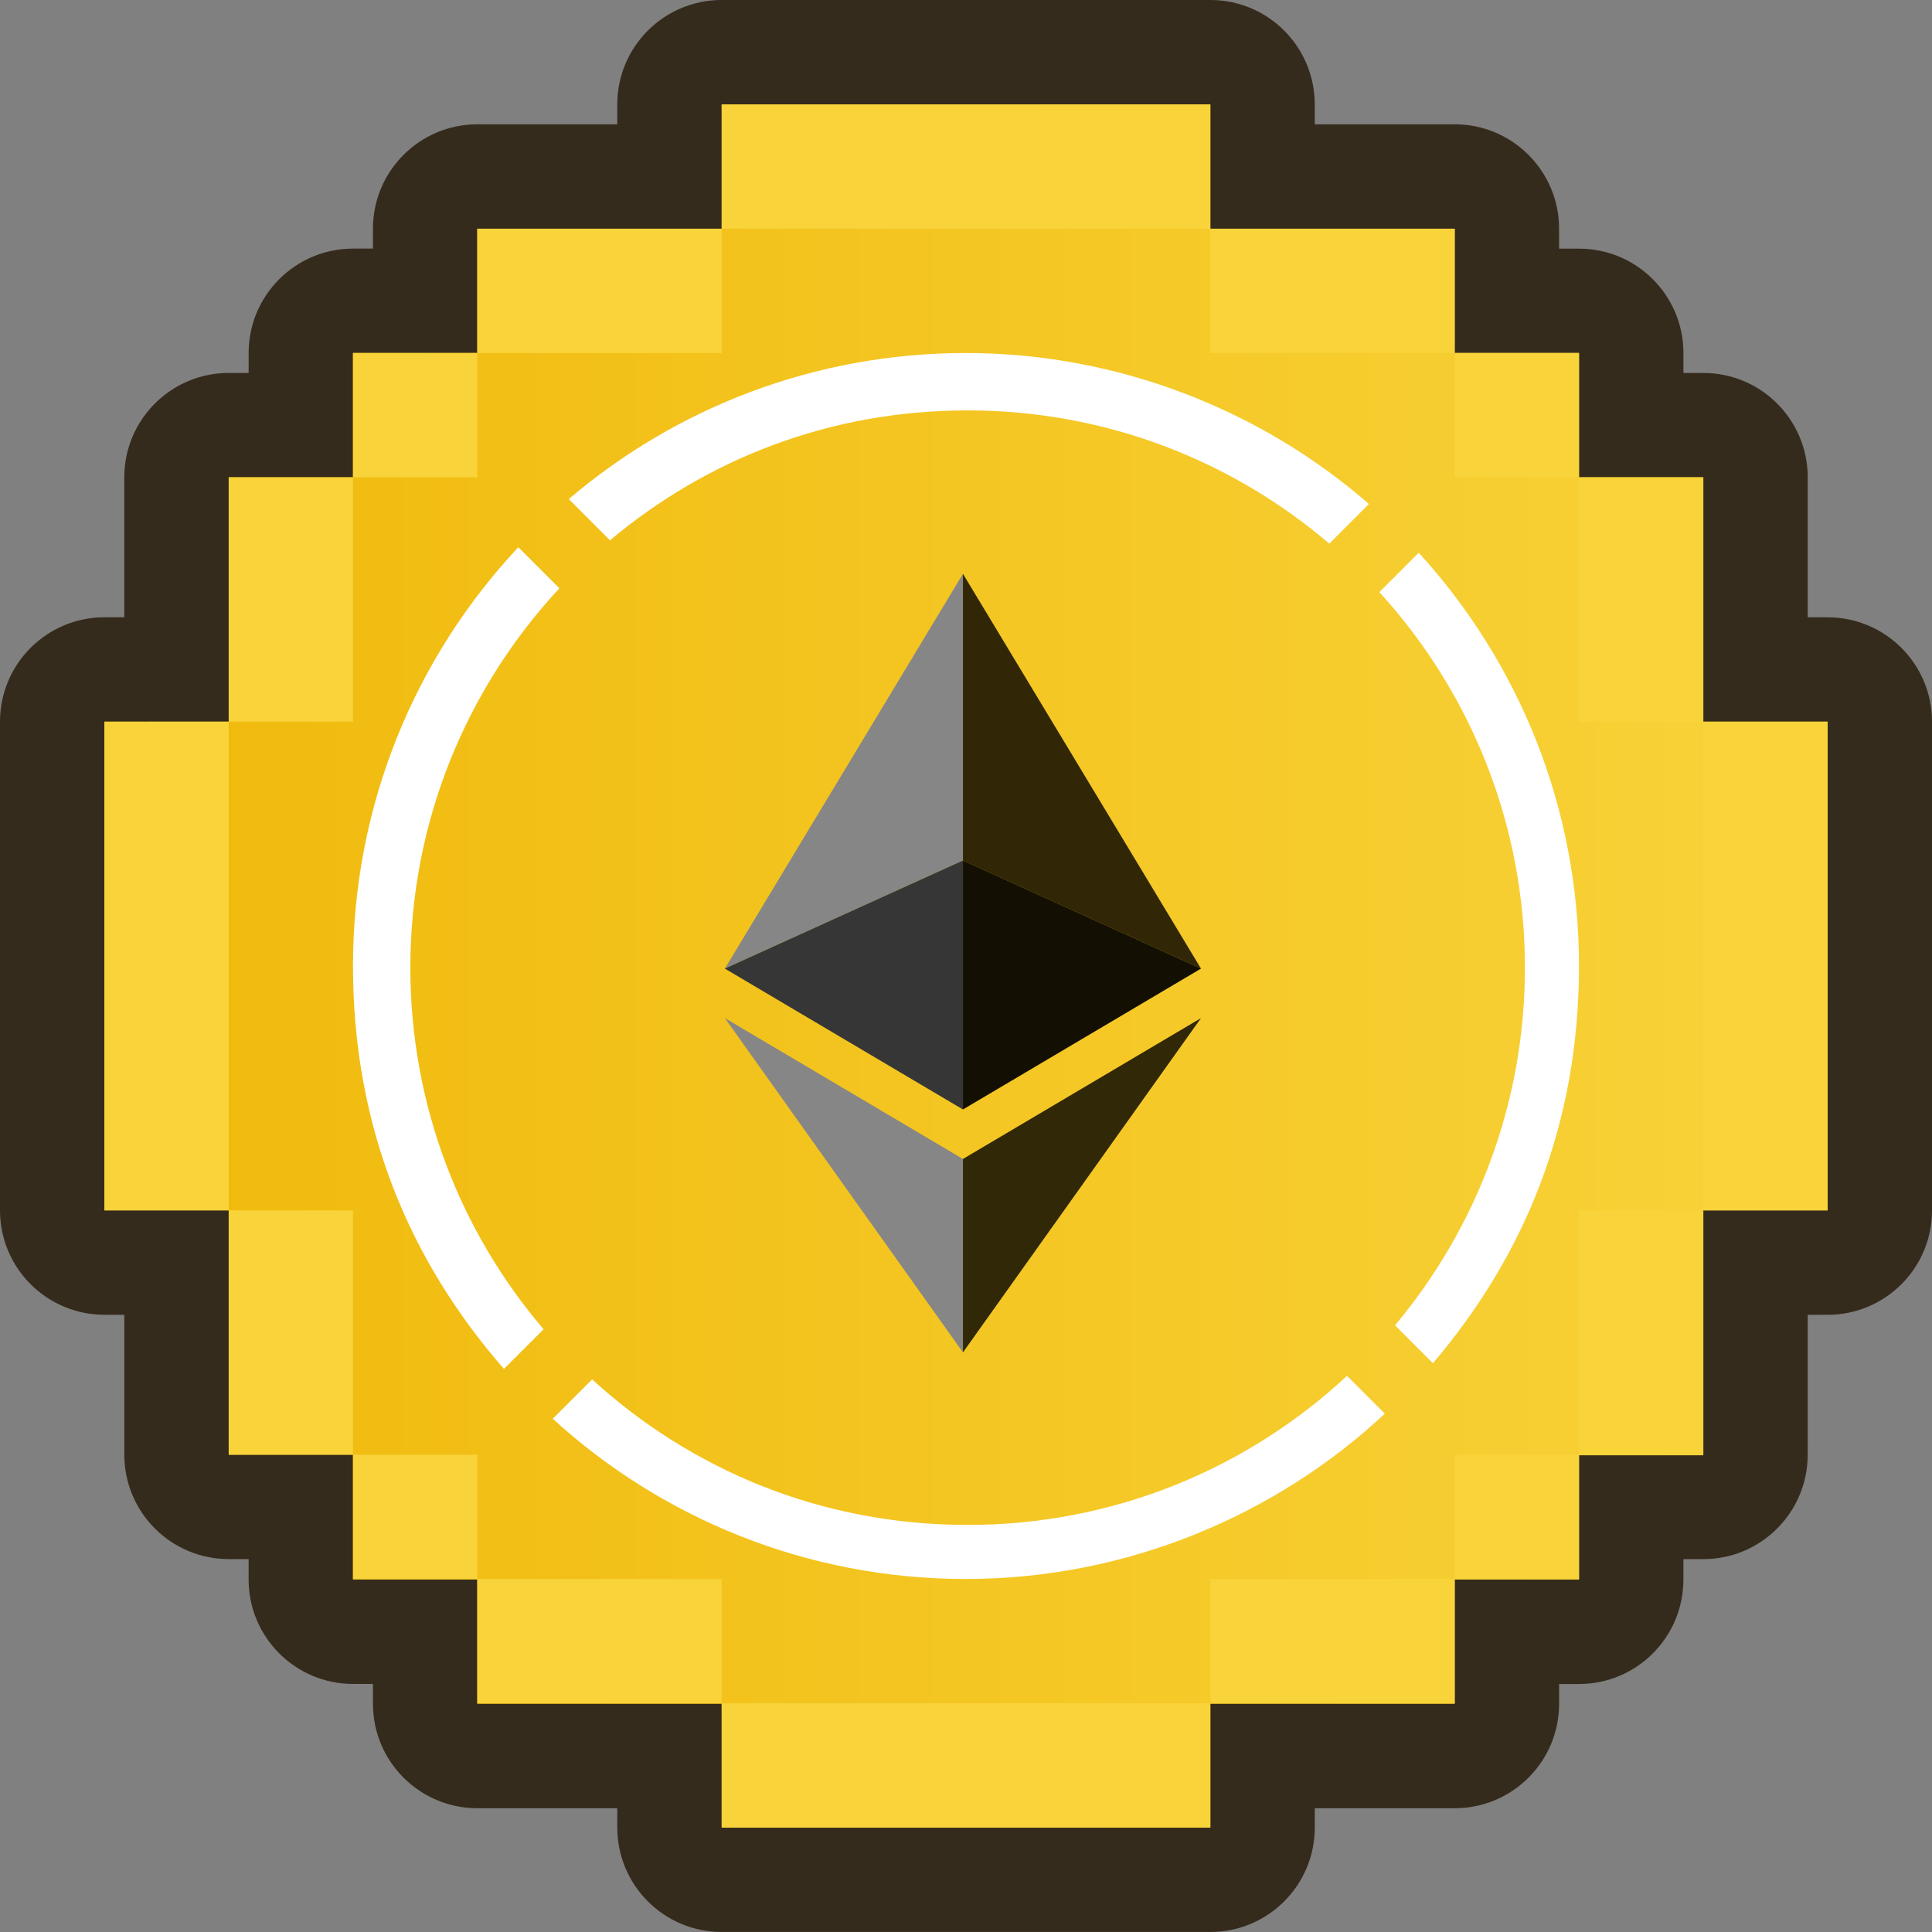 <?xml version="1.0" encoding="UTF-8"?><svg xmlns="http://www.w3.org/2000/svg" xmlns:xlink="http://www.w3.org/1999/xlink" viewBox="0 0 500 500"><rect x="0" y="0" width="500" height="500" fill="#808080" stroke="none"/><defs><style>.cls-1{fill:url(#linear-gradient);}.cls-2{fill:#f8d33a;}.cls-3{fill:#312706;}.cls-4{fill:#312807;}.cls-5{fill:#130f03;}.cls-6{fill:#363636;}.cls-7{fill:#868686;}.cls-8{fill:#352b1c;}.cls-9{fill:#fff;fill-rule:evenodd;}</style><linearGradient id="linear-gradient" x1="27.02" y1="250" x2="472.98" y2="250" gradientUnits="userSpaceOnUse"><stop offset="0" stop-color="#f0b90b"/><stop offset="1" stop-color="#f8d33a"/></linearGradient></defs><g id="Token"><path class="cls-8" d="M472.99,159.75h-5.15v-36.21c0-14.92-12.1-27.02-27.02-27.02h-5.15v-5.15c0-14.92-12.1-27.02-27.02-27.02h-5.16v-5.16c0-14.92-12.1-27.02-27.02-27.02h-36.21v-5.15c0-14.92-12.1-27.02-27.02-27.02h-126.47c-14.92,0-27.02,12.1-27.02,27.02v5.15h-36.21c-14.92,0-27.02,12.1-27.02,27.02v5.15h-5.15c-14.92,0-27.02,12.1-27.02,27.02h0v5.16h-5.16c-14.92,0-27.02,12.1-27.02,27.02v36.21h-5.15C12.1,159.75,0,171.85,0,186.77H0v126.47C0,328.16,12.1,340.26,27.02,340.26h5.15v36.21c0,14.92,12.1,27.02,27.02,27.02h5.15v5.29c0,14.92,12.1,27.02,27.02,27.02h5.16v5.15c0,14.92,12.1,27.02,27.02,27.02h36.21v5c0,14.92,12.1,27.02,27.02,27.02h126.47c14.92,0,27.02-12.1,27.02-27.02v-5h36.21c14.92,0,27.02-12.1,27.02-27.02v-5.13h5.15c14.92,0,27.02-12.1,27.02-27.02h0v-5.3h5.15c14.92,0,27.02-12.1,27.02-27.02h0v-36.21h5.15c14.92,0,27.02-12.1,27.02-27.02h0v-126.47c0-14.92-12.09-27.02-27.01-27.02Z"/></g><g id="BrandColor"><polygon class="cls-1" points="27.02 186.77 27.02 313.24 59.19 313.24 59.19 376.48 91.35 376.48 91.35 408.79 123.52 408.79 123.52 440.95 186.77 440.95 186.77 472.98 313.23 472.98 313.23 440.95 376.48 440.95 376.48 408.79 408.65 408.79 408.65 376.62 440.81 376.62 440.81 313.24 472.98 313.24 472.98 186.77 440.81 186.77 440.81 123.52 408.65 123.52 408.65 91.35 376.48 91.35 376.48 59.19 313.23 59.19 313.23 27.02 186.77 27.02 186.77 59.19 123.52 59.19 123.52 91.35 91.35 91.35 91.35 123.52 59.19 123.52 59.19 186.76 27.02 186.77"/><g><path class="cls-9" d="M134.14,141.62c-26.54,28.36-42.79,66.47-42.79,108.38s14.74,76.39,39.07,104.27l10.26-10.26c-21.5-25.19-34.48-57.87-34.48-93.59,0-37.93,14.64-72.43,38.57-98.18l-10.63-10.63Zm214.46,214.46c-25.74,23.94-60.25,38.57-98.17,38.57s-71.56-14.27-97.19-37.67l-10.19,10.19c28.21,25.76,65.75,41.47,106.96,41.47s80.02-16.25,108.38-42.79l-9.78-9.78Zm22.24-3.28l-9.81-9.81c20.98-25.05,33.62-57.33,33.62-92.56,0-37.44-14.27-71.55-37.67-97.19l10.19-10.19c25.76,28.21,41.47,65.75,41.47,106.96s-14.23,75.11-37.81,102.79ZM157.86,139.82l-10.66-10.66c27.69-23.58,63.58-37.8,102.8-37.8s76.39,14.74,104.27,39.07l-10.26,10.26c-25.19-21.5-57.87-34.48-93.59-34.48s-67.51,12.63-92.56,33.62Z"/><path class="cls-7" d="M249.21,148.5v74.2l-61.62,27.98,61.62-102.18Z"/><path class="cls-6" d="M249.21,222.69v64.44l-61.62-36.46,61.62-27.98Z"/><path class="cls-7" d="M249.21,299.94v50.06l-61.62-86.52,61.62,36.46Z"/><path class="cls-3" d="M249.21,148.5v74.2l61.61,27.98-61.61-102.18Z"/><path class="cls-5" d="M249.21,222.69v64.44l61.61-36.46-61.61-27.98Z"/><path class="cls-4" d="M249.21,299.94v50.06l61.61-86.52-61.61,36.46Z"/></g></g><g id="DecoFrame"><g><rect class="cls-2" x="186.77" y="27.02" width="126.47" height="32.17"/><rect class="cls-2" x="313.23" y="59.19" width="63.24" height="32.17"/><rect class="cls-2" x="123.52" y="59.19" width="63.24" height="32.17"/><polygon class="cls-2" points="91.35 123.52 59.19 123.52 59.19 186.76 91.35 186.76 91.35 123.52 123.52 123.52 123.52 91.35 91.35 91.35 91.35 123.52"/><rect class="cls-2" x="27.02" y="186.76" width="32.17" height="126.49"/><rect class="cls-2" x="408.65" y="123.52" width="32.17" height="63.23"/><rect class="cls-2" x="440.81" y="186.76" width="32.17" height="126.49"/><rect class="cls-2" x="376.48" y="91.35" width="32.17" height="32.17"/><rect class="cls-2" x="186.77" y="440.81" width="126.47" height="32.17"/><rect class="cls-2" x="313.23" y="408.65" width="63.24" height="32.17"/><rect class="cls-2" x="123.52" y="408.65" width="63.24" height="32.17"/><polygon class="cls-2" points="91.35 376.48 91.35 408.65 123.52 408.65 123.52 376.48 91.35 376.48 91.35 313.24 59.19 313.24 59.19 376.48 91.35 376.48"/><rect class="cls-2" x="408.65" y="313.24" width="32.17" height="63.23"/><rect class="cls-2" x="376.48" y="376.48" width="32.17" height="32.17"/><rect class="cls-2" x="54.33" y="315.07" width="0" height="0"/></g></g></svg>